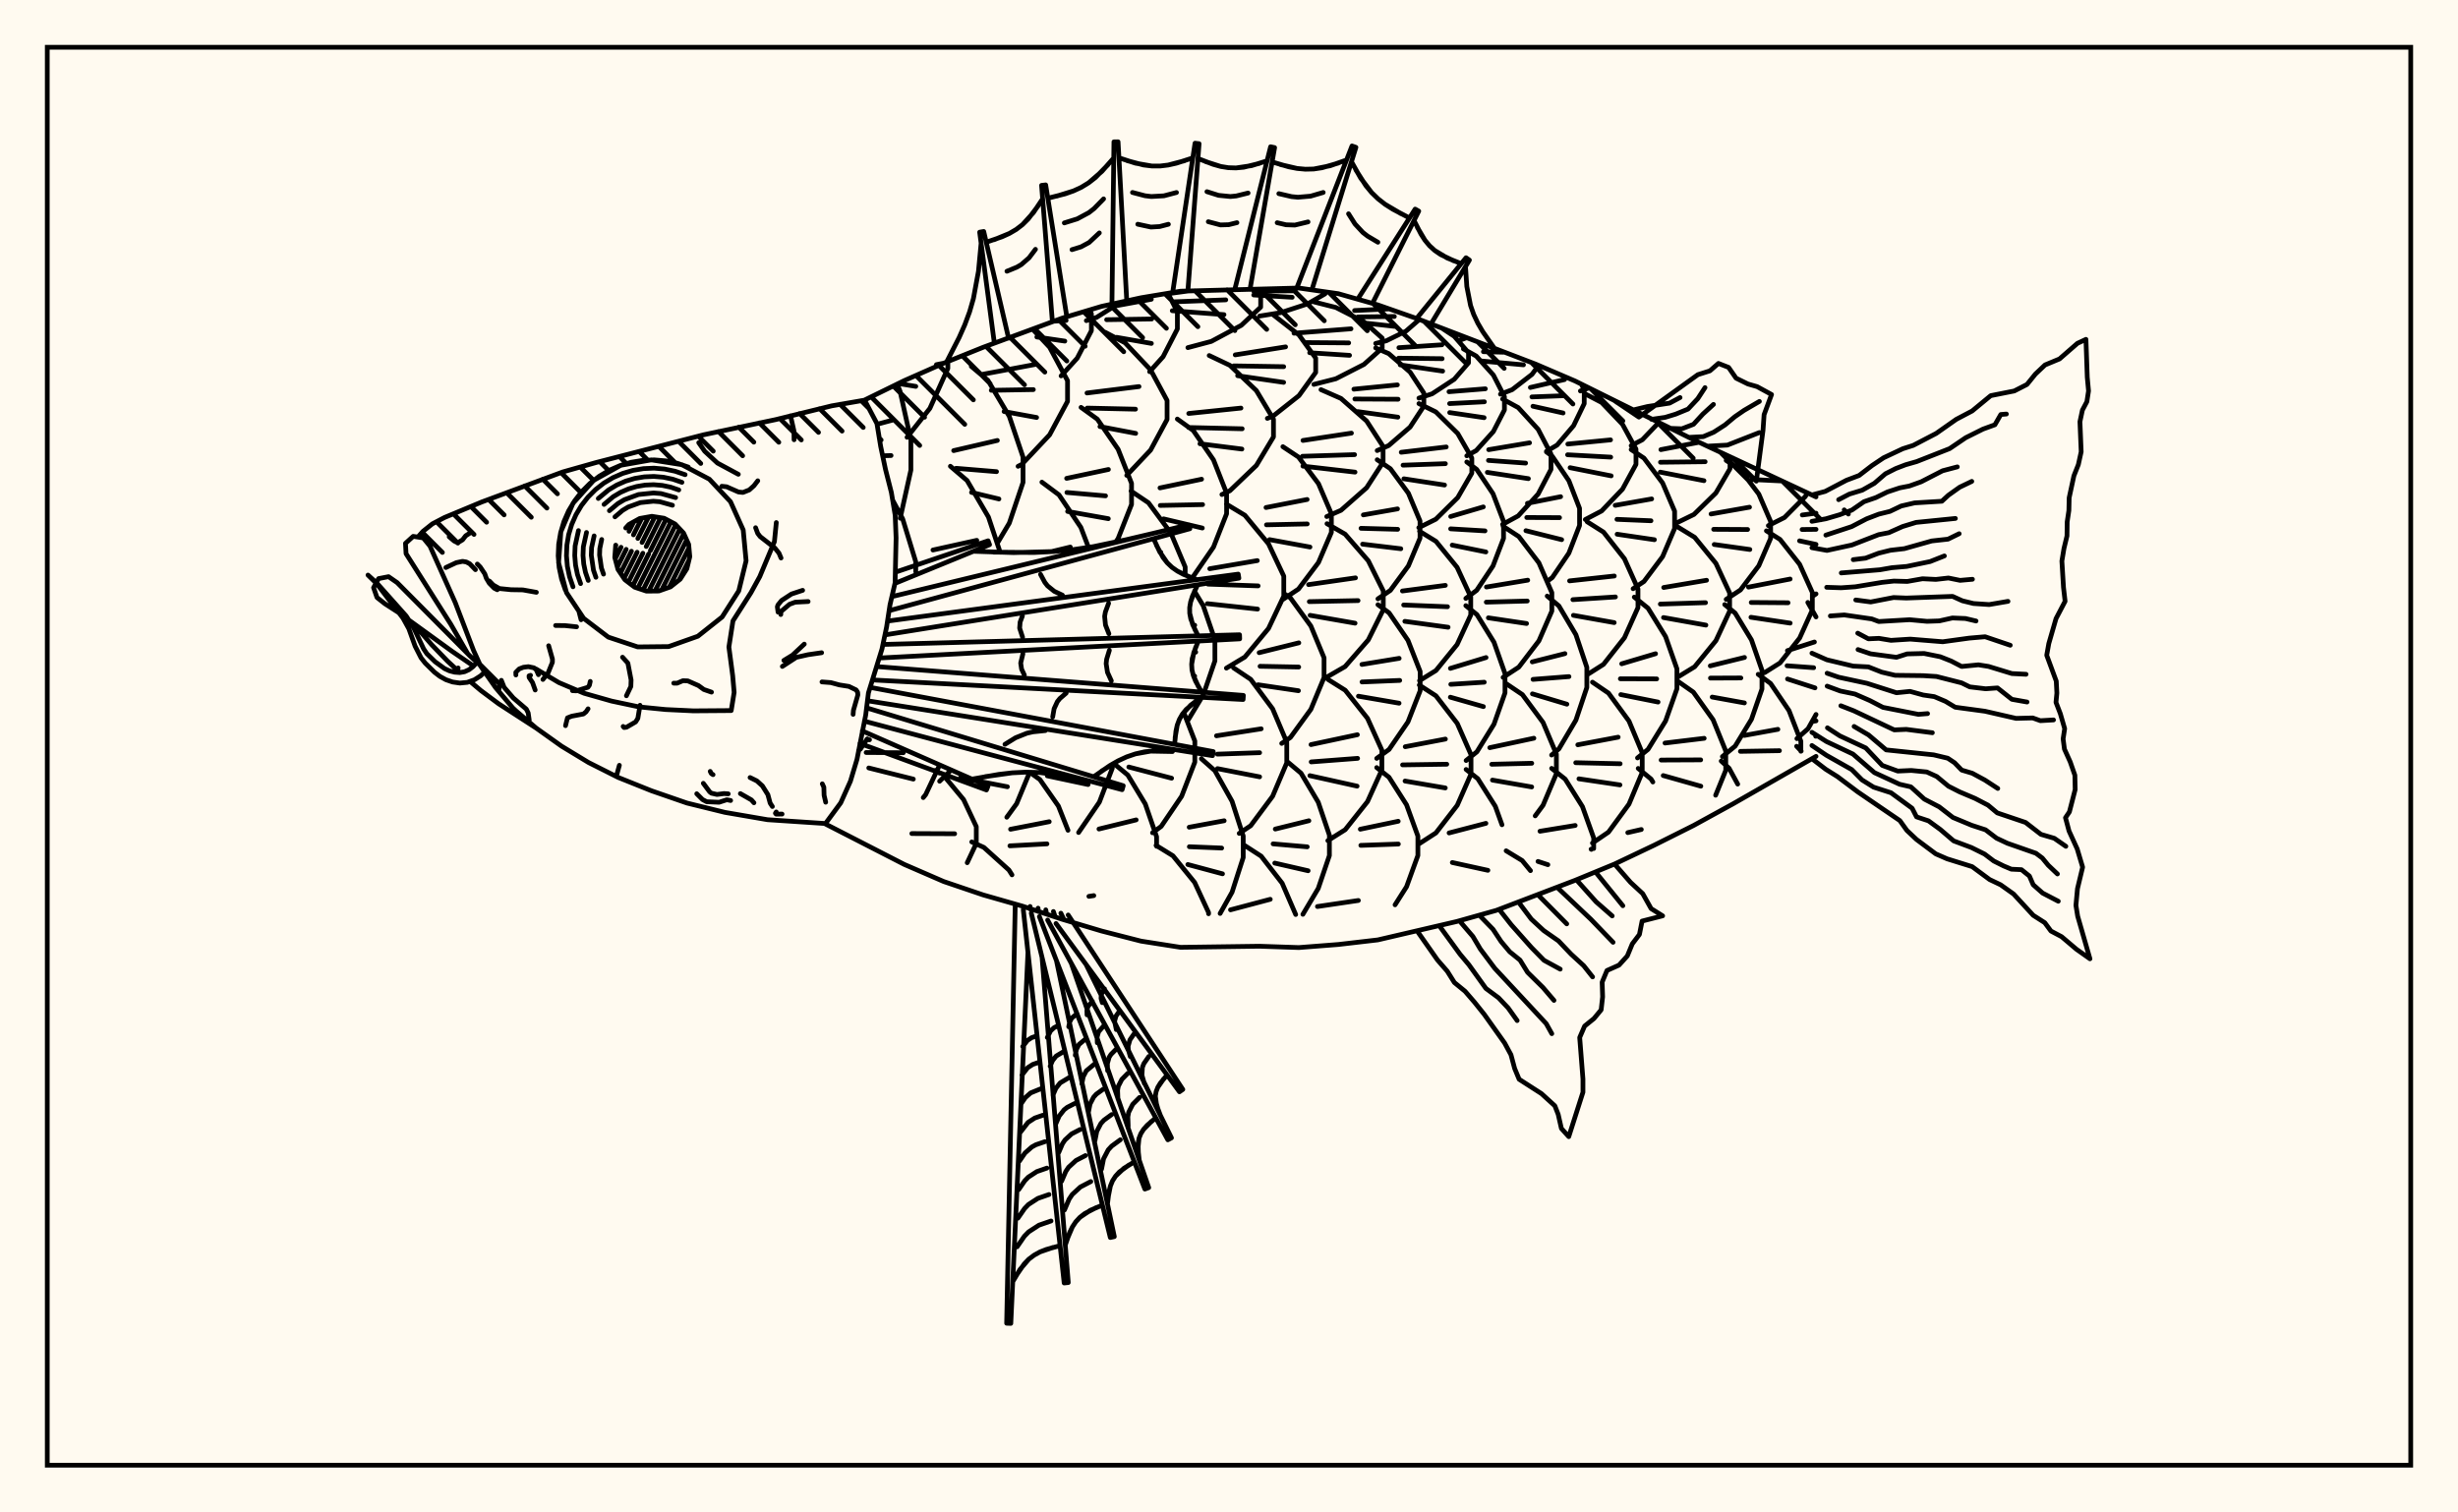 <svg xmlns="http://www.w3.org/2000/svg" width="520" height="320"><rect x="0" y="0" width="520" height="320" fill="floralwhite"/><rect x="10" y="10" width="500" height="300" stroke="black" stroke-width="1" fill="none"/><path stroke="black" stroke-width="1" fill="none" stroke-linecap="round" stroke-linejoin="round" d="
M 182.91 84.64 191.3 80.53 199.65 76.84 207.99 73.48 224.69 67.32 233.04 64.82 241.39 63 249.74 61.61 274.78 60.94 283.13 62.14 291.48 64.51 299.83 67.43 324.88 77.04 333.23 80.62 358.27 93.03 384.19 105.13 
M 384.19 160.03 366.62 170.08 358.27 174.66 349.92 178.84 341.57 182.81 333.23 186.25 316.53 192.62 308.18 194.97 291.48 198.86 283.13 199.83 274.78 200.48 266.44 200.2 249.74 200.43 241.39 199.12 233.04 196.98 224.69 194.49 216.34 191.73 207.99 189.34 199.65 186.51 191.3 182.89 174.64 174.34 
M 181.64 158.77 182.03 158.48 183.47 156.33 
M 193.73 120.97 193.73 118.85 190.96 109.77 188.84 105.8 
M 195.32 168.75 195.83 168.12 198.64 162.16 
M 183.87 156.53 183.95 156.52 
M 183.24 159.21 191.1 159.26 
M 183.79 162.48 193.22 164.84 
M 190.44 109.65 192.7 99.46 192.7 93.09 190.42 82.81 189.81 81.25 
M 185.54 89.77 188.84 88.88 
M 186.72 96.43 188.51 96.38 
M 198.78 165.29 201.05 163.08 
M 204.82 171.24 203.85 169.17 200.04 164.57 
M 198.77 163.57 197.82 163 
M 191.89 92.52 196.72 86.4 200.52 77.95 200.52 76.48 
M 190.03 81.14 193.74 81.75 
M 211.59 116.85 209.11 109.39 204.59 101.67 201.06 98.65 
M 197.37 116.37 206.64 114.32 
M 212.99 172.91 215.07 170.05 217.83 163.39 
M 203.19 164.54 213.12 166.46 
M 210.98 114.95 213.52 110.68 216.43 102.05 216.43 96.72 213.52 88.09 209 80.48 205.48 77.51 
M 201.75 95.34 211 93.19 
M 202.27 99.08 210.82 99.79 
M 205.53 104.18 211.33 105.57 
M 225.94 175.67 223.91 170.54 219.99 164.93 217.83 163.39 
M 219.7 174.3 221.97 173.85 
M 215.38 98.66 216.17 98.25 222.05 92 225.84 84.92 225.84 80.54 222.05 73.47 218.47 69.67 
M 207.69 79.23 219.25 77.06 
M 209.71 82.58 218.61 82.43 
M 212.42 87.07 219.3 88.33 
M 230.27 115.8 228.66 111.58 224.03 104.7 220.42 102.01 
M 222.43 116.71 226.43 115.74 
M 228.18 176.14 232.58 169.71 235.31 162.55 235.31 161.68 
M 221.56 164.15 230.19 165.99 
M 224.48 79.53 227.89 75.78 230.89 69.97 230.89 66.37 230.49 65.59 
M 223 67.96 225.54 67.8 
M 219.35 71.3 225.27 72.17 
M 236 114.72 236.54 113.94 239.38 106.73 239.38 102.26 236.54 95.05 232.14 88.68 228.7 86.19 
M 225.65 101.21 234.49 99.33 
M 225.71 104.2 233.88 104.91 
M 225.86 108.21 234.47 109.74 
M 244.68 179.06 244.68 177.03 242.29 170.1 238.59 163.98 235.69 161.59 
M 232.49 175.4 240.36 173.47 
M 229.82 67.84 231.97 67.16 237.1 63.94 
M 238.36 100.58 243.41 95.23 246.9 88.75 246.9 84.73 243.41 78.25 238 72.52 233.78 70.29 
M 229.96 83.15 240.96 81.79 
M 230 86.34 240.22 86.57 
M 232.7 90.25 240.26 91.69 
M 250.73 121.67 250.73 119.96 247.68 112.74 242.96 106.37 239.27 103.89 
M 245.41 116.89 245.58 116.86 
M 243.82 176.2 245.66 174.84 249.98 168.47 252.77 161.25 252.77 156.78 250.43 150.73 
M 243.21 158.92 248.04 159.01 
M 238.8 162.28 247.86 164.65 
M 244.92 179.08 244.57 178.87 
M 243.21 78.64 246.06 75.47 249.08 69.6 249.08 65.96 247.08 62.06 
M 234.87 64.92 243.57 63.32 
M 234.11 67.64 243.65 67.49 
M 234.41 71.05 234.95 71.14 
M 236.23 71.37 243.58 72.66 
M 252.07 122.22 252.43 121.97 256.72 115.75 259.49 108.7 259.49 104.34 256.72 97.3 252.43 91.08 249.07 88.66 
M 245.4 103.23 254.2 101.39 
M 245.46 106.94 254.42 106.76 
M 246.16 109.78 254.36 111.72 
M 251.39 152.28 254.55 147.04 257.02 139.83 257.02 135.37 254.55 128.16 252.7 125.1 
M 252.41 132.35 252.75 132.28 
M 252.59 137.96 252.96 137.98 
M 252.48 142.99 252.74 143.05 
M 263.01 179.37 263.01 176.88 260.65 169.54 257.01 163.06 254.16 160.53 
M 251.58 175.02 258.98 173.65 
M 251.61 179.15 257.57 179.39 
M 251.3 73.55 256.26 72.23 262.61 68.83 266.7 64.98 266.7 62.6 265.24 61.23 
M 247.41 62.1 251.47 61.55 
M 248 63.87 259.32 63.44 
M 248 65.74 258.94 66.57 
M 258.5 104.63 260.19 103.83 265.79 98.48 269.41 92.44 269.41 88.69 265.79 82.64 260.19 77.3 255.81 75.22 
M 251.48 87.48 262.53 86.34 
M 251.45 90.45 262.79 90.72 
M 253.86 93.89 262.73 95.01 
M 259.45 141.36 263.36 139.01 268.36 132.97 271.59 126.13 271.59 121.9 268.36 115.06 263.36 109.02 259.45 106.66 
M 255.93 120.33 265.99 118.61 
M 255.56 123.59 266.16 123.96 
M 255.42 127.72 266.05 128.87 
M 262.16 176.33 264.59 174.7 269.23 168.46 272.22 161.4 272.22 157.03 269.23 149.97 264.59 143.73 260.96 141.3 
M 257.35 155.68 266.81 154.2 
M 257.55 159.56 266.48 159.25 
M 257.56 162.62 266.48 164.36 
M 264.05 179.36 263.35 178.91 
M 266.48 66.87 270.93 66.15 276.64 64.29 280.31 62.18 280.31 61.73 
M 265.23 61.61 274.01 61.53 
M 265.23 62.41 273.37 62.9 
M 268.11 88.52 269.32 88.04 274.8 83.71 278.34 78.8 278.34 75.76 274.8 70.86 269.2 66.48 
M 261.32 75.08 271.97 73.39 
M 261 77.41 271.57 77.58 
M 261.83 79.49 271.56 80.9 
M 271.4 126.83 274.7 124.63 278.93 119.01 281.66 112.64 281.66 108.7 278.93 102.33 274.7 96.7 271.4 94.51 
M 267.83 107.38 276.53 105.68 
M 267.93 111.04 276.55 110.85 
M 268.58 114.17 277.13 115.74 
M 271.15 157.29 272.99 156.03 277.32 150.08 280.11 143.35 280.11 139.18 277.32 132.45 272.99 126.5 271.96 125.79 
M 266.38 138.09 274.77 136.01 
M 266.57 140.97 274.75 141.13 
M 266.15 144.88 274.69 146.14 
M 281.24 179.26 281.24 176.7 278.88 169.73 275.23 163.58 272.37 161.18 
M 269.79 175.41 276.9 173.65 
M 269.33 178.54 276.55 179.17 
M 277.95 81.33 282.61 80.14 288.56 77.1 292.41 73.66 292.41 71.53 288.56 68.09 282.61 65.05 277.95 63.87 
M 273.75 70.5 285.81 69.57 
M 276.3 72.48 285.32 72.55 
M 277.07 74.63 285.5 75.18 
M 280.68 109.29 283.69 107.97 289.11 103.2 292.6 97.8 292.6 94.46 289.11 89.07 283.69 84.3 279.46 82.44 
M 275.65 93.19 285.9 91.64 
M 275.54 96.54 286.57 96.19 
M 275.64 98.62 286.66 99.89 
M 280.73 143.24 284.56 141.03 289.47 135.39 292.64 129 292.64 125.04 289.47 118.65 284.56 113.01 280.73 110.8 
M 276.83 123.69 286.76 122.26 
M 276.99 127.29 287.3 127.07 
M 277.16 130.19 286.67 131.85 
M 280.91 177.86 284.59 175.54 289.3 169.6 292.34 162.88 292.34 158.71 289.3 151.98 284.59 146.04 280.91 143.73 
M 277.35 157.54 287.16 155.45 
M 277.39 161.2 287.21 160.45 
M 277.11 164.11 287.1 166.33 
M 291.03 72.66 293.29 72.1 297.44 70.06 300.11 67.74 300.11 67.55 
M 286.56 65.7 293.9 65.36 
M 287.26 67.06 294.98 66.96 
M 288.36 68.31 295.38 69.09 
M 291.35 95.33 293.78 94.27 298.31 90.36 301.22 85.92 301.22 83.17 298.31 78.73 293.78 74.81 291.03 73.62 
M 286.42 82.34 295.62 81.43 
M 286.63 84.42 295.77 84.47 
M 287.2 87.08 295.72 88.26 
M 291.51 126.7 294.14 124.91 297.95 119.73 300.41 113.86 300.41 110.22 297.95 104.35 294.14 99.17 291.35 97.27 
M 288.42 108.94 295.65 107.67 
M 287.93 111.78 295.69 111.99 
M 288.26 115.13 296.35 116.1 
M 291.25 160.46 293.86 158.57 297.86 152.74 300.44 146.15 300.44 142.07 297.86 135.48 293.86 129.66 291.51 127.94 
M 288.12 140.58 296 139.29 
M 288.14 144.29 296.12 143.96 
M 287.38 147.3 295.98 148.78 
M 299.96 177.56 299.96 176.9 297.56 170.28 293.84 164.44 291.25 162.4 
M 287.78 175.44 295.8 173.76 
M 287.89 178.86 289.9 178.79 
M 300.18 84.23 302.97 83.32 307.65 80.25 310.67 76.77 310.67 74.62 307.65 71.15 305.26 69.58 
M 295.94 73.56 305.05 72.95 
M 295.88 75.78 305.09 75.89 
M 296.22 77.2 305.2 78.52 
M 300.15 111.64 303.76 109.85 308.39 105.28 311.37 100.11 311.37 96.9 308.39 91.72 303.76 87.15 300.18 85.39 
M 296.44 95.69 305.96 94.57 
M 296.82 98.42 305.78 98.1 
M 297 101.3 305.6 102.62 
M 300.31 144.01 303.79 141.86 308.26 136.36 311.14 130.13 311.14 126.27 308.26 120.04 303.79 114.54 300.31 112.4 
M 296.69 125.04 305.77 123.85 
M 296.95 128 306.23 128.37 
M 297.2 131.46 306.35 132.71 
M 302.24 177.22 303.78 176.22 308.29 170.38 311.2 163.77 311.2 159.67 308.29 153.06 303.78 147.22 300.26 144.94 
M 297.28 157.99 305.78 156.37 
M 296.72 161.83 306.07 161.69 
M 297.24 165.25 305.76 166.71 
M 308.58 72.07 310.16 71.5 
M 310.3 96.44 312.3 95.33 315.93 91.3 318.27 86.74 318.27 83.92 315.93 79.35 312.3 75.33 309.59 73.82 
M 306.54 82.88 314.23 82.26 
M 306.67 85.39 314.03 85.01 
M 306.69 87.29 313.97 88.37 
M 310.1 126.61 312.4 124.9 315.85 119.74 318.08 113.91 318.08 110.3 315.85 104.46 312.4 99.31 310.3 97.74 
M 306.9 109.28 313.8 107.25 
M 306.89 111.89 314.16 112.32 
M 307.22 115.33 314.34 116.78 
M 310.16 160.91 312.45 159.06 316.06 153.22 318.39 146.6 318.39 142.5 316.06 135.88 312.45 130.04 310.1 128.14 
M 306.84 141.41 314.38 139.12 
M 306.92 144.79 314 144.34 
M 306.83 147.51 313.82 149.5 
M 317.75 174.5 316.34 170.6 312.63 164.75 310.16 162.8 
M 306.56 176.23 314.35 174.2 
M 317.43 83.4 319.9 82.45 324.1 79.21 325.51 77.31 
M 313.82 74.41 318.07 74.52 
M 313.22 76.36 322.3 77.19 
M 317.88 110.95 321.18 109.15 325.4 104.53 328.12 99.31 328.12 96.07 325.4 90.84 321.18 86.23 317.88 84.43 
M 314.94 95.14 323.58 93.69 
M 314.89 97.41 322.75 97.98 
M 314.65 99.94 323.34 101.27 
M 317.99 143.32 321.31 141.15 325.56 135.59 328.3 129.29 328.3 125.39 325.56 119.08 321.31 113.52 317.99 111.35 
M 314.46 124.2 323.2 122.75 
M 314.43 127.4 323.1 127.16 
M 314.87 130.72 322.95 131.92 
M 324.78 172.62 326.44 170.37 329.26 163.69 329.26 159.55 326.44 152.86 322.07 146.96 318.65 144.65 
M 315.17 158.19 324.5 156.19 
M 315.59 161.7 324.05 161.49 
M 315.73 165.05 324.04 166.5 
M 327.15 95.5 329.41 94.17 332.9 90.06 335.15 85.4 335.15 82.52 334.56 81.29 
M 323.75 81.98 330.99 80.31 
M 324.08 83.98 330.99 83.72 
M 324.3 85.95 330.68 87.38 
M 327.32 122.99 328.39 122.2 331.9 117.03 334.16 111.18 334.16 107.55 331.9 101.7 328.39 96.53 327.15 95.61 
M 323.13 106.49 330.16 105.09 
M 322.99 109.49 329.93 109.52 
M 322.81 112.28 330.38 114.18 
M 328.25 159.75 329.79 158.45 333.39 152.36 335.7 145.46 335.7 141.19 333.39 134.29 329.79 128.2 327.32 126.11 
M 324.16 140.04 331.07 138.29 
M 324.32 143.74 331.92 143.15 
M 324.19 146.8 331.48 148.99 
M 334.41 170.08 331.12 164.84 328.26 162.57 
M 334.34 82.72 336.15 82.08 
M 335.38 109.92 338.83 108.11 343.25 103.49 346.1 98.25 346.1 95.01 343.25 89.78 338.83 85.15 335.38 83.35 
M 331.68 93.95 340.72 93.07 
M 331.63 96.22 340.75 96.72 
M 332.16 98.95 340.85 100.68 
M 335.77 142.76 339.23 140.56 343.66 134.93 346.52 128.55 346.52 124.6 343.66 118.22 339.23 112.58 335.77 110.39 
M 332.05 122.9 341.51 121.87 
M 332.75 126.87 341.75 126.3 
M 332.86 130.19 341.49 131.73 
M 346.08 166.63 347.42 163.42 347.42 159.27 344.62 152.56 340.28 146.64 336.89 144.33 
M 333.79 157.58 342.33 155.97 
M 333.35 161.37 342.75 161.59 
M 334.03 164.78 342.71 166.07 
M 345.08 94.29 347.44 93.05 350.88 89.45 
M 342.02 85.11 342.43 85.21 
M 345.49 124.56 347.79 123.03 351.73 117.77 354.27 111.82 354.27 108.14 351.73 102.19 347.79 96.93 345.08 95.12 
M 341.7 106.92 349.42 105.56 
M 342.07 109.88 349.27 110.18 
M 342.11 113.03 350 114.19 
M 346.42 160.36 348.64 158.56 352.36 152.54 354.76 145.73 354.76 141.51 352.36 134.69 348.64 128.67 345.74 126.33 
M 343.08 140.44 350.24 138.31 
M 342.79 143.61 350.48 143.64 
M 342.89 146.96 350.77 148.54 
M 349.67 165.45 349.29 164.83 346.57 162.58 
M 354.75 110.61 358.37 108.84 363 104.31 365.99 99.17 365.99 96.62 
M 351.37 95.13 359.44 93.58 
M 351.28 97.8 360.73 97.69 
M 351.23 99.89 360.48 101.7 
M 355 143.22 358.51 141.07 363.01 135.55 365.91 129.31 365.91 125.44 363.01 119.2 358.51 113.68 355 111.53 
M 351.96 124.3 361.03 122.77 
M 351.25 127.81 360.81 127.51 
M 351.92 130.66 360.89 132.26 
M 365.09 159.71 365.09 158.89 362.41 152.28 358.24 146.44 354.99 144.16 
M 352.24 157.21 360.53 156.21 
M 351.42 160.81 359.79 160.77 
M 351.86 164.09 352.79 164.35 
M 365.18 126.81 368.2 124.82 372.08 119.7 374.58 113.91 374.58 110.32 372.08 104.53 368.2 99.41 365.18 97.42 
M 361.98 108.75 370.12 107.31 
M 362.53 111.99 369.72 112.03 
M 362.65 115.2 370.19 116.26 
M 364.57 159.92 367.08 157.86 370.53 152.19 372.75 145.78 372.75 141.8 370.53 135.39 367.08 129.72 364.87 127.91 
M 361.82 140.88 369.06 139.1 
M 361.85 143.47 368.29 143.44 
M 362.22 147.48 369.04 148.72 
M 374.1 111.21 377.52 109.49 381.91 105.07 382.36 104.28 
M 370.63 101.45 376.91 101.76 
M 373.32 142.31 376.57 140.26 380.72 135 383.41 129.04 383.41 125.35 380.72 119.39 376.57 114.13 373.69 112.31 
M 369.9 124.22 378.71 122.51 
M 370.48 127.47 378.27 127.53 
M 370.42 130.6 378.72 131.84 
M 379.75 153.64 378.47 150.34 374.57 144.6 371.95 142.67 
M 369.03 155.6 376.12 154.31 
M 383.58 126.07 384.19 125.65 
M 381.28 108.96 384.19 108.58 
M 381.24 112.03 384.19 112 
M 380.7 114.43 384.19 115.18 
M 383.73 151.99 384.19 151.16 
M 384.19 130.53 382.45 127.46 
M 378.14 137.66 383.85 135.83 
M 378.06 140.86 383.69 141.27 
M 378.16 143.66 383.97 145.54 
M 189.81 81.25 189.81 81.25 
M 204.62 182.53 206.54 178.45 206.54 174.9 204.82 171.24 
M 192.9 176.36 201.96 176.4 
M 190.03 81.14 190.03 81.14 
M 214.09 185.1 213.44 184.07 208.14 179.29 205.58 178.13 
M 213.79 175.45 219.7 174.3 
M 213.65 178.96 221.49 178.54 
M 230.36 189.65 231.4 189.49 
M 255.68 193.33 255.68 193.07 252.73 186.7 248.15 181.07 244.92 179.08 
M 258.12 193.27 260.65 188.76 263.01 181.42 263.01 179.37 
M 257.57 179.39 258.45 179.43 
M 251.29 182.91 258.63 184.88 
M 251.47 61.55 251.47 61.55 
M 274.11 193.49 271.25 186.87 266.81 181.15 264.05 179.36 
M 260.32 192.5 268.73 190.27 
M 280.31 61.73 280.31 61.73 
M 275.63 193.45 278.88 187.97 281.24 181.01 281.24 179.26 
M 269.68 182.61 276.74 184.23 
M 278.71 191.8 287.37 190.52 
M 300.11 67.55 300.11 67.55 
M 293.9 65.36 293.9 65.36 
M 295.13 191.44 297.56 187.61 299.96 181 299.96 177.56 
M 289.9 178.79 295.83 178.58 
M 305.26 69.58 305.26 69.58 
M 300.26 178.5 302.24 177.22 
M 307.24 182.49 314.77 184.14 
M 323.78 184.21 322.02 182.07 318.63 180.01 
M 337.15 179.53 337.15 177.28 334.78 170.67 334.41 170.08 
M 325.79 175.87 333.24 174.65 
M 325.37 182.26 327.46 182.95 
M 336.15 82.08 336.15 82.08 
M 336.89 178.37 340.28 176.06 344.62 170.13 346.08 166.63 
M 336.66 179.71 336.6 179.67 
M 342.43 85.21 342.43 85.21 
M 344.36 176.16 347.23 175.5 
M 365.99 96.62 365.99 96.62 
M 359.44 93.58 359.44 93.58 
M 362.95 168.25 365.09 162.98 365.09 159.71 
M 352.79 164.35 359.82 166.34 
M 364.38 160.07 364.57 159.92 
M 367.62 165.9 365.79 162.54 364.13 161.02 
M 380.98 158.95 380.98 156.83 379.75 153.64 
M 368.19 158.97 376.45 158.83 
M 380.14 156.28 382.5 154.18 383.73 151.99 
M 381.05 158.91 380.08 157.89 
M 383.74 152.59 384.19 152.52 
M 384.11 155.77 384.19 155.77 
M 198.1 77.15 199.65 76.84 
M 210.33 72.37 207.25 49.12 208.11 48.97 213.37 71.55 
M 222.61 67.7 220.35 39.22 221.22 39.12 225.69 67.02 
M 235.24 64.03 235.66 30.01 236.53 30 238.37 63.66 
M 248.15 61.44 252.81 30.3 253.67 30.4 251.3 61.56 
M 261.3 60.93 268.8 31.05 269.65 31.23 264.44 61.24 
M 274.47 60.59 286.02 30.88 286.85 31.17 277.53 61.34 
M 287.44 62.97 299.38 44.24 300.14 44.67 290.35 64.19 
M 299.94 67.08 310.14 54.53 310.86 55.03 302.71 68.57 
M 315.27 73 316.53 73.95 
M 200.26 76.59 202.9 71.43 204.1 68.73 205.12 65.98 205.93 63.17 207 57.38 207.56 51.45 
M 208.64 51.25 211.98 50.1 213.54 49.39 214.99 48.54 216.32 47.52 218.61 45 220.57 42.07 
M 221.67 41.94 225.35 41.01 227.11 40.39 228.77 39.62 230.32 38.67 233.1 36.27 235.62 33.42 
M 236.72 33.39 240.19 34.52 243.66 35.12 245.4 35.13 247.13 34.92 248.87 34.53 252.34 33.41 
M 253.44 33.54 256.64 34.77 258.25 35.22 259.87 35.48 261.49 35.53 264.76 35.05 268.05 34.03 
M 269.12 34.26 272.65 35.3 274.41 35.64 276.16 35.8 277.91 35.76 281.4 35.07 284.86 33.85 
M 285.91 34.21 287.85 37.67 290.17 40.74 291.53 42.06 293.04 43.24 294.68 44.28 298.19 46.12 
M 299.15 46.66 300.61 49.52 301.45 50.82 302.42 51.99 303.53 53 306.15 54.58 309.12 55.78 
M 310.03 56.41 310.31 60.61 311.1 64.63 311.77 66.54 312.64 68.38 313.68 70.16 316.09 73.61 
M 210.33 50.71 213.54 49.39 214.99 48.54 216.32 47.52 217.52 46.33 219.61 43.57 
M 213.02 57.39 215.11 56.53 216.06 55.98 217.7 54.55 219.06 52.75 
M 223.53 41.5 227.11 40.39 228.77 39.62 230.32 38.67 231.76 37.55 234.38 34.87 
M 225.16 47.16 227.9 46.31 230.36 44.99 231.46 44.13 233.47 42.08 
M 226.78 52.82 228.69 52.23 230.4 51.31 232.57 49.28 
M 238.45 33.99 241.92 34.91 243.66 35.12 245.4 35.13 247.13 34.92 250.6 34.01 
M 239.58 40.72 242.24 41.42 243.57 41.58 246.23 41.43 248.89 40.73 
M 240.7 47.44 243.48 48.04 245.33 47.93 247.18 47.45 
M 255.04 34.19 258.25 35.22 259.87 35.48 261.49 35.53 263.12 35.38 266.4 34.58 
M 255.33 40.55 257.79 41.33 260.28 41.58 261.53 41.46 264.04 40.84 
M 255.62 46.91 258.19 47.59 259.93 47.54 261.68 47.11 
M 270.89 34.82 274.41 35.64 276.16 35.8 277.91 35.76 279.66 35.5 283.13 34.5 
M 270.54 40.97 273.24 41.6 274.59 41.73 277.26 41.5 279.93 40.72 
M 270.19 47.12 272.07 47.56 273.94 47.62 276.72 46.95 
M 286.85 35.97 288.95 39.27 290.17 40.74 291.53 42.06 293.04 43.24 296.41 45.22 
M 285.29 45.23 286.65 47.38 288.33 49.19 289.31 49.95 291.5 51.25 
M 299.85 48.11 301.45 50.82 302.42 51.99 303.53 53 304.78 53.86 307.61 55.21 
M 189.44 121.06 209.04 114.42 209.35 115.24 189.33 123.43 
M 188.69 126.23 251.5 111.02 251.72 111.87 188.09 129.21 
M 187.75 131.41 261.96 121.47 262.09 122.33 187.21 134.33 
M 186.79 136.35 262.23 134.3 262.26 135.17 186 139.22 
M 185.45 141.03 263.04 147.13 262.98 148 184.57 143.86 
M 184.08 145.43 256.67 159.02 256.52 159.88 183.51 148.26 
M 183.33 149.76 237.63 166.24 237.39 167.08 182.87 152.58 
M 182.43 154.65 209.02 166.33 208.69 167.14 181.91 157.29 
M 205.93 116.64 214.45 116.92 222.92 116.69 227.12 116.27 231.31 115.65 235.47 114.84 243.77 112.89 
M 244.04 113.96 245.31 116.7 246.93 119.07 247.94 120.03 249.11 120.85 250.39 121.53 253.2 122.64 
M 253.36 123.73 252.26 126.14 251.88 127.35 251.68 128.55 251.69 129.75 252.31 132.14 253.46 134.53 
M 253.5 135.63 252.54 138.11 252.1 140.55 252.17 141.75 252.46 142.93 252.93 144.11 254.21 146.44 
M 254.13 147.53 251.9 149.19 250.13 151.11 249.5 152.22 249.05 153.42 248.77 154.72 248.49 157.49 
M 248.3 158.58 244.18 158.79 240.22 159.5 238.34 160.14 236.53 160.98 234.77 161.99 231.37 164.34 
M 231.07 165.4 225.44 164.15 219.8 163.43 216.98 163.37 214.14 163.51 211.31 163.84 205.63 164.84 
M 210.19 116.82 218.69 116.9 222.92 116.69 227.12 116.27 231.31 115.65 239.62 113.9 
M 244.65 115.36 246.05 117.95 246.93 119.07 247.94 120.03 249.11 120.85 251.77 122.11 
M 220.13 121.53 221.04 123.22 221.61 123.95 223.03 125.1 224.76 125.92 
M 252.77 124.94 251.88 127.35 251.68 128.55 251.69 129.75 251.91 130.95 252.85 133.34 
M 234.53 127.64 233.85 129.48 233.69 130.4 233.87 132.24 234.59 134.08 
M 216.29 130.34 215.81 131.62 215.71 132.9 216.33 134.82 
M 252.98 136.87 252.22 139.33 252.1 140.55 252.17 141.75 252.46 142.93 253.53 145.27 
M 234.69 137.6 234.11 139.49 234.01 140.42 234.29 142.25 235.11 144.04 
M 216.4 138.33 215.93 140.29 216.12 141.57 216.7 142.81 
M 252.99 148.35 250.94 150.11 250.13 151.11 249.5 152.22 249.05 153.42 248.6 156.09 
M 225.55 146.65 224.22 147.79 223.69 148.45 223 149.95 222.7 151.68 
M 246.23 158.65 242.17 159.06 240.22 159.5 238.34 160.14 236.53 160.98 233.06 163.13 
M 221.16 154.57 218.52 154.84 217.25 155.13 214.85 156.09 212.6 157.48 
M 228.25 164.74 222.62 163.7 219.8 163.43 216.98 163.37 214.14 163.51 208.47 164.31 
M 225.98 193.59 250.23 230.5 249.52 231 223.4 195.39 
M 224.43 193.21 224.96 194.3 
M 229.78 204.09 247.83 240.75 247.06 241.16 221.63 194.66 
M 222.85 192.85 223.19 193.85 
M 226.63 203.8 243.02 251.28 242.2 251.58 219.89 193.93 
M 221.24 192.5 221.43 193.37 
M 223.5 203.26 235.74 261.64 234.89 261.83 218.17 193.19 
M 219.61 192.15 219.67 192.85 
M 220.45 202.55 226 271.36 225.13 271.45 216.48 192.45 
M 217.92 191.79 217.89 192.31 
M 217.47 201.49 213.84 280 212.96 279.97 214.77 191.68 
M 246.9 227.44 245.48 229.16 244.94 230.04 244.58 230.96 244.42 231.91 244.7 233.91 245.49 236 
M 244.51 236.51 242.69 238.08 241.94 238.93 241.35 239.85 240.96 240.84 240.74 243.04 241.01 245.44 
M 239.97 245.82 237.76 247.19 236 248.85 235.36 249.84 234.91 250.94 234.61 252.14 234.29 254.72 
M 233.22 254.97 230.65 256.08 228.46 257.56 227.59 258.5 226.87 259.59 226.28 260.79 225.36 263.44 
M 224.26 263.55 221.36 264.35 220.01 264.88 218.77 265.57 217.65 266.41 215.79 268.58 214.25 271.17 
M 246.16 228.29 244.94 230.04 244.58 230.96 244.42 231.91 244.47 232.9 245.06 234.95 
M 243.04 223.52 241.99 225.03 241.68 225.82 241.58 227.48 242.09 229.25 
M 239.91 218.75 239.04 220.01 238.66 221.36 238.7 222.07 239.12 223.54 
M 236.79 213.98 236.09 214.99 235.79 216.08 236.16 217.84 
M 233.67 209.21 232.98 210.38 232.93 211.23 233.19 212.14 
M 243.57 237.28 241.94 238.93 241.35 239.85 240.96 240.84 240.77 241.91 240.84 244.23 
M 241.08 232.19 239.63 233.65 238.77 235.34 238.6 236.28 238.67 238.33 
M 238.58 227.1 237.33 228.37 236.58 229.83 236.43 230.65 236.49 232.43 
M 236.09 222.02 235.03 223.09 234.65 223.68 234.27 225.02 234.32 226.53 
M 233.6 216.93 232.41 218.3 232.1 219.39 232.14 220.63 
M 231.1 211.84 230.18 212.91 229.94 213.77 229.97 214.73 
M 238.84 246.48 236.8 247.97 236 248.85 235.36 249.84 234.91 250.94 234.42 253.41 
M 237.01 241.15 235.18 242.49 234.45 243.28 233.47 245.16 233.03 247.38 
M 235.18 235.81 233.55 237 232.9 237.7 232.03 239.37 231.64 241.35 
M 233.35 230.47 231.92 231.51 231.36 232.13 230.6 233.59 230.26 235.32 
M 231.52 225.14 229.81 226.56 229.16 227.81 228.87 229.29 
M 229.69 219.8 228.27 220.98 227.72 222.03 227.48 223.26 
M 227.86 214.46 226.72 215.41 226.29 216.25 226.09 217.24 
M 231.91 255.5 229.49 256.76 228.46 257.56 227.59 258.5 226.87 259.59 225.8 262.09 
M 230.77 249.99 228.56 251.14 226.83 252.73 226.17 253.72 225.19 256.01 
M 229.63 244.49 227.63 245.53 226.06 246.97 225.47 247.86 224.58 249.93 
M 228.49 238.98 226.7 239.91 225.3 241.2 224.77 241.99 223.98 243.84 
M 227.35 233.48 225.77 234.29 225.11 234.81 224.07 236.13 223.37 237.76 
M 226.21 227.97 224.27 229.13 223.37 230.27 222.77 231.68 
M 225.07 222.46 223.43 223.44 222.67 224.4 222.16 225.59 
M 223.93 216.96 222.99 217.44 222.25 218.12 221.56 219.51 
M 222.79 263.92 220.01 264.88 218.77 265.57 217.65 266.41 216.67 267.43 215 269.85 
M 222.35 258.33 219.79 259.22 217.62 260.63 216.71 261.56 215.17 263.8 
M 221.92 252.73 219.57 253.55 217.58 254.84 216.75 255.7 215.34 257.74 
M 221.48 247.14 219.35 247.88 217.55 249.05 216.79 249.83 215.51 251.69 
M 221.05 241.55 219.13 242.21 218.28 242.68 216.83 243.96 215.68 245.64 
M 220.61 235.96 218.91 236.55 217.48 237.48 215.85 239.58 
M 220.18 230.36 218.03 231.24 216.91 232.23 216.02 233.53 
M 219.74 224.77 218.48 225.21 217.4 225.91 216.19 227.47 
M 219.31 219.18 218.26 219.54 217.37 220.12 216.36 221.42 
M 341.57 182.81 344.95 186.69 347.53 189.08 349.3 192.24 351.74 193.77 347.39 194.88 346.83 197.71 345.32 199.7 344.27 202.25 342.51 204.2 339.96 205.34 338.94 207.8 339.04 210.91 338.73 213.66 337.21 215.5 335.23 217.1 334.19 219.51 334.88 228.31 334.88 231.09 331.88 240.49 330.32 238.76 329.64 235.77 328.93 233.96 326.11 231.39 321.38 228.35 320.43 226.07 319.65 223.16 318.31 220.68 314 214.62 311.91 212.01 309.94 209.73 307.68 207.88 306.18 205.49 304.1 203.1 299.83 197.01 
M 337.53 184.48 343.32 191.63 
M 333.49 186.14 337.66 190.8 341.07 193.79 
M 329.4 187.72 336.57 194.51 341.25 199.37 
M 325.32 189.28 331.45 195.47 
M 321.23 190.84 323.95 194.46 326.57 196.88 329.7 199.07 332.38 201.88 335.04 204.32 336.92 206.69 
M 317.14 192.39 319.71 195.66 324.01 200.5 326.64 203.18 330.07 205.05 
M 312.95 193.63 315.85 196.61 317.56 199.2 319.39 201.38 321.57 203.14 323.17 205.73 326.43 208.94 328.75 211.66 
M 308.74 194.81 311.59 198.13 313.18 200.81 316.22 204.87 327.11 216.58 328.29 218.7 
M 304.49 195.87 308.87 201.88 310.75 204.12 314.35 209.13 317.02 211.11 319.05 213.25 320.96 215.93 
M 383.32 104.72 386.13 103.97 390.63 101.61 393.3 100.6 396.03 98.5 398.48 96.86 402.55 94.94 404.74 94.24 409.6 91.71 413.86 88.72 417.22 86.95 421.15 83.71 426.13 82.72 428.82 81.34 430.6 79.14 432.64 77.21 435.7 75.94 439.49 72.64 441.29 71.8 441.57 79.81 441.84 82.71 441.49 84.98 440.54 86.78 440.02 89.22 440.28 95.59 439.68 98.31 438.74 100.68 437.74 105.32 437.68 108.01 437.32 110.42 437.28 113.39 436.64 116.05 436.2 118.7 436.54 124.27 436.88 127.22 434.96 130.88 433.43 136.17 432.99 138.64 435.01 144.11 435.14 146.64 434.95 148.6 435.87 150.99 436.79 154.16 436.46 156.33 436.74 158.49 437.96 161.19 438.95 164.02 439.01 167.05 437.79 171.78 436.96 173.01 437.71 175.82 439.44 179.61 440.59 183.47 439.5 188.02 439.17 191.55 439.54 193.84 442.14 202.86 439.28 200.84 436.14 198.18 433.89 196.99 432.58 195.22 430.14 193.66 425.98 189.15 423.24 187.2 420.91 186.09 417.22 183.36 411.92 181.71 409.52 180.66 405.44 177.61 403.4 175.69 401.92 173.62 393.01 167.54 388.73 164.32 386.24 162.76 383.32 160.52 
M 388.97 105.72 391.24 104.54 393.98 103.7 396.54 102.25 398.87 100.24 401.06 99.13 403.14 98.33 405.48 97.66 412.45 94.92 415.87 92.6 419.5 90.79 422.03 89.87 423.28 87.7 424.46 87.6 
M 383.32 110.3 386.29 109.76 389.17 108.91 391.77 107.92 394.33 106.15 396.85 105.28 399.28 104.09 401.91 103.22 403.92 102.83 406.44 101.93 410.97 99.6 414.08 98.78 
M 386.26 113.22 391.72 111.42 394.89 109.77 397.47 108.78 399.82 108.2 402.21 107.06 405.04 106.4 410.81 106.05 412.19 104.78 414.58 103.08 417.14 101.85 
M 383.32 115.88 386.51 116.46 391.78 115.31 397.43 113.12 399.59 112.7 402.5 111.4 405.35 110.53 413.67 109.69 
M 392.06 118.41 394.68 118.09 397.44 117.04 399.94 116.42 402.88 116.08 408.67 114.45 412.12 114.07 414.47 112.92 
M 389.53 121.22 397.71 120.55 400.23 120.11 403.39 119.84 408.33 118.81 411.34 117.62 
M 386.44 124.26 389.5 124.36 392.5 124.15 398.12 123.22 400.65 122.94 403.5 123.02 406.71 122.45 409.55 122.59 412.2 122.29 414.66 122.79 417.28 122.56 
M 392.59 126.94 395.76 127.36 400.6 126.42 403.29 126.53 413.08 126.18 415.16 127.12 417.51 127.69 420.82 127.91 424.8 127.23 
M 387.22 130.32 390.17 130.11 395.99 130.95 397.46 131.5 403.99 131.12 407.66 131.46 410.27 131.37 413.04 130.75 415.79 130.86 418.04 131.39 
M 393.01 133.96 395.26 135.16 397.5 135.06 400.05 135.48 404.12 135.22 411 135.78 416.6 135.01 419.96 134.72 425.28 136.52 
M 393.07 137.43 395.72 138.33 401.21 139.07 403.46 138.35 407.06 138.26 410.47 138.95 412.79 139.87 414.99 141.01 418.54 140.66 420.68 141 425.63 142.51 428.62 142.66 
M 383.32 138.2 386.49 139.6 392.04 140.93 395.27 141.1 398.09 142.21 400.92 142.88 406.82 142.95 409.67 143.13 414.98 144.48 416.71 145.33 420.07 145.73 422.58 145.55 425.62 147.96 428.83 148.53 
M 386.53 142.44 388.97 143.28 394.96 144.57 401.21 146.57 404.07 146.28 406.87 147.05 409.21 147.39 411.59 148.4 413.63 149.63 419.92 150.48 426.51 151.99 430.03 151.9 431.65 152.48 434.43 152.32 
M 386.54 145.17 389.32 146.2 392.42 146.84 395.59 148.23 398.35 149.66 405.84 151.14 407.79 150.98 
M 389.44 149.32 392.18 150.39 400.74 154.43 403.29 154.32 408.8 155.03 
M 392.24 153.7 395.31 155.5 399.02 158.66 409.08 159.71 412.06 160.42 413.5 161.38 415 162.93 417.24 163.6 419.92 165.05 422.64 166.82 
M 386.6 153.99 389.24 155.7 394.71 158.25 398.2 161.94 401.48 163.14 404.34 163.01 407.62 163.33 409.74 164.3 412.2 166.34 414.56 167.54 417.84 168.93 420.57 170.35 422.53 171.99 428.51 174.01 431.77 176.53 434.59 177.36 437.04 179.06 
M 383.32 154.94 386.39 156.89 392 159.54 396.54 163.47 401.87 165.93 404.25 166.48 407.1 169.07 410.25 170.71 413.15 172.96 417.14 174.62 420.05 175.57 422.38 177.34 424.68 178.42 430.71 180.53 432.06 181.54 433.31 183.06 435.26 184.91 
M 383.32 157.73 386.39 159.8 391.75 162.83 393.91 165.01 396.36 166.54 400.05 167.73 404.52 171.01 405.45 172.83 407.98 173.67 410.47 175.49 413.3 177.91 417.06 179.32 419.85 180.7 421.79 182.17 423.87 183.21 425.51 183.9 427.65 184 429.33 185.35 430.13 187.19 432.12 188.95 435.44 190.68 
M 341.57 84.78 346.72 88.25 359.19 79.27 361.74 78.46 363.54 76.89 365.69 77.73 367.27 80.01 369.77 81.24 371.72 81.8 374.78 83.47 373.2 87.73 372.97 91.07 371.56 101.8 366.62 96.91 
M 345.48 86.75 348.53 86.01 353.21 85.29 355.42 84.11 
M 349.39 88.72 352.28 88.3 354.5 87.62 357.11 86.55 359.17 84.35 360.7 82.01 
M 353.32 90.63 355.8 90.72 358.27 89.77 360.24 87.62 362.49 85.56 
M 357.26 92.54 360.34 92.38 362.55 91.44 364.94 89.9 367.01 88.17 368.97 86.82 372.21 84.93 
M 361.21 94.4 365.44 94.17 372.2 91.52 
M 88.4 113.63 89.47 112.43 91.46 110.84 94.04 109.49 101.94 106.2 119.07 99.85 126.14 97.85 148.86 91.99 164.09 88.78 175.94 85.87 182.91 84.66 185.52 89.62 186.31 94.45 187.33 99.31 188.57 104.19 189.38 109.03 189.57 113.81 189.36 123.31 188.28 127.97 187.56 132.67 186.58 137.34 183.72 146.6 183.14 151.3 181.3 160.66 179.91 165.29 177.86 169.86 174.64 174.24 162.37 173.43 153.36 171.88 145.34 169.91 137.82 167.31 130.79 164.49 124.51 161.33 118.8 157.87 113.41 154.03 108.65 149.97 104.83 145.46 101.61 140.84 
M 164.23 110.56 163.83 114.6 160.73 122 158.87 125.39 155.06 131.37 154.2 136.89 155 142.95 155.31 146.49 154.69 150.34 146.69 150.4 140.82 150.12 135.18 149.56 129.37 148.33 123.57 146.68 118.24 144.42 113.38 141.53 
M 98.91 138.23 95.36 132.07 85.9 117.14 85.78 114.96 87.41 113.48 89.54 113.81 90.96 115.54 96.3 127.47 100.19 137.64 101.64 140.82 
M 100.19 140.92 95.64 137.81 86.59 131.26 
M 84.47 129.7 81.42 127.73 79.75 126.41 79.03 124.33 79.57 123.36 
M 79.61 123.28 80.09 122.42 82.2 122.01 84.02 123.27 99.38 138.74 101.53 140.7 
M 119.84 125.38 118.17 119.04 118.65 112.51 121.22 106.48 125.61 101.62 131.34 98.44 137.79 97.3 144.26 98.32 150.06 101.38 154.54 106.15 157.23 112.13 157.84 118.65 156.29 125.02 152.77 130.54 147.64 134.61 141.46 136.8 134.91 136.87 128.69 134.8 123.48 130.83 119.84 125.38 
M 119.6 124.82 118.8 122.49 118.29 120.07 118.09 117.61 118.19 115.15 118.6 112.72 119.3 110.35 120.29 108.09 121.56 105.98 123.07 104.03 124.81 102.28 126.76 100.77 128.88 99.51 131.14 98.52 133.5 97.81 135.94 97.41 138.4 97.3 140.86 97.51 143.27 98.01 145.61 98.82 
M 121.22 124.15 120.49 122.02 120.03 119.82 119.84 117.58 119.93 115.33 120.3 113.11 120.95 110.96 121.85 108.9 123 106.96 124.38 105.19 125.97 103.6 127.75 102.21 129.68 101.06 131.74 100.16 133.9 99.52 136.12 99.15 138.36 99.05 140.61 99.24 142.81 99.7 144.94 100.43 
M 122.83 123.48 122.17 121.56 121.76 119.57 121.59 117.54 121.67 115.51 122.38 112.26 
M 126.57 105.47 128.74 103.66 130.48 102.62 132.34 101.8 134.29 101.22 136.3 100.89 138.33 100.8 140.35 100.97 142.34 101.39 144.27 102.05 
M 124.45 122.81 123.86 121.09 123.49 119.32 123.34 117.51 123.41 115.69 124.08 112.66 
M 127.79 106.72 129.72 105.1 131.28 104.17 132.95 103.44 134.69 102.93 136.48 102.63 138.29 102.55 140.1 102.7 141.88 103.07 143.6 103.66 
M 126.07 122.14 125.55 120.63 125.09 117.47 125.15 115.87 125.69 113.38 
M 128.92 108.05 130.71 106.55 132.08 105.73 135.08 104.63 138.26 104.3 139.85 104.43 142.93 105.28 
M 127.68 121.47 127.23 120.17 126.84 117.43 126.89 116.05 127.29 114.14 
M 130.1 109.35 131.7 107.99 132.88 107.28 135.47 106.34 138.22 106.05 139.6 106.16 142.26 106.9 
M 130.73 120.47 130.06 117.94 130.25 115.34 
M 132.37 111.71 133.04 110.97 135.33 109.7 137.91 109.24 140.5 109.65 142.82 110.87 144.61 112.78 145.69 115.17 145.93 117.78 145.31 120.33 143.9 122.54 141.85 124.17 139.38 125.04 136.76 125.07 134.27 124.24 132.19 122.65 130.73 120.47 
M 130.29 115.36 130.24 115.44 
M 134.08 110.39 133.07 112.41 
M 131.38 115.79 130.15 118.26 
M 135.78 109.62 134.01 113.16 
M 132.47 116.23 130.6 119.98 
M 137.22 109.37 134.94 113.92 
M 133.59 116.63 131.26 121.27 
M 138.54 109.34 135.83 114.77 
M 134.79 116.84 132.01 122.4 
M 139.76 109.53 136.71 115.63 
M 136 117.05 132.92 123.21 
M 140.91 109.86 137.59 116.5 
M 137.23 117.21 133.87 123.94 
M 141.94 110.41 134.92 124.46 
M 142.95 111.02 136.04 124.83 
M 143.81 111.93 137.24 125.06 
M 144.65 112.87 138.56 125.05 
M 145.27 114.25 139.98 124.83 
M 145.76 115.91 141.58 124.26 
M 145.74 118.56 143.66 122.73 
M 101.5 140.53 105.58 144.62 
M 89.31 112.6 93.59 116.88 
M 92.34 110.38 96.87 114.91 
M 95.91 108.71 100.28 113.07 
M 99.62 107.17 102.94 110.49 
M 103.37 105.67 106.65 108.94 
M 107.19 104.24 112.4 109.44 
M 111 102.8 115.7 107.5 
M 114.83 101.38 117.93 104.48 
M 118.69 99.99 123.09 104.4 
M 122.75 98.81 125.43 101.48 
M 126.86 97.66 128.96 99.76 
M 131.05 96.61 132.66 98.21 
M 135.24 95.54 137.11 97.42 
M 139.4 94.46 143.07 98.13 
M 143.57 93.38 148.25 98.06 
M 147.73 92.29 150.89 95.45 
M 151.99 91.3 157.11 96.43 
M 156.29 90.36 159.48 93.55 
M 160.66 89.47 164.76 93.57 
M 164.98 88.55 169.52 93.08 
M 169.16 87.48 173.16 91.48 
M 173.39 86.46 178.14 91.21 
M 177.72 85.54 182.62 90.44 
M 182.19 84.77 183.81 86.39 
M 150.52 146.44 148.9 145.88 147.76 145.05 145.51 144.06 144.48 144.02 143.24 144.55 142.53 144.54 
M 165.45 172.24 164.19 172.25 164.04 172.07 164.22 171.79 
M 160.31 101.72 159.5 102.77 158.51 103.66 157.17 104.19 156.22 104.09 153.72 102.99 152.7 102.88 
M 156.2 100.35 151.78 97.97 149.08 95.47 147.82 93.66 
M 159.85 111.65 160.3 112.86 160.82 113.53 163.94 115.96 164.8 117.04 165.23 118.06 
M 174.68 169.73 174.34 168.26 174.29 166.55 173.96 165.84 
M 117.54 132.34 119.51 132.36 121.98 132.62 
M 109.14 142.81 109.12 142.25 109.83 141.53 110.72 141.18 111.78 141.05 112.98 141.3 113.46 141.72 113.91 142.75 
M 100.58 120.53 99.37 119.28 98.64 118.9 97.85 118.77 96.52 119.05 94.32 120.08 
M 158.68 164.51 160.12 165.22 161.29 166.28 162.45 168.13 162.93 169.92 163.4 170.64 
M 173.82 138.1 170.94 138.52 168.46 139.08 165.51 141 
M 113.47 125.32 110.61 124.81 108.12 124.77 105.65 124.52 104.34 123.77 103.54 122.94 
M 116.07 136.62 116.87 139.45 116.86 140.13 115.94 142.4 114.86 143.76 
M 131.7 139.05 132.83 140.3 133.51 143.86 133.46 145.24 132.52 147.21 
M 121.1 146.13 121.91 146.17 124.38 145.41 124.69 144.98 124.87 144.17 
M 99.66 112.62 98.52 113.36 97.86 114.21 97 114.73 96.6 114.73 96.07 114.46 95.03 113.57 
M 167.99 93.04 167.96 91.16 167.24 87.97 
M 122.93 131.13 122.46 129.3 
M 111.96 152.36 111.74 150.83 111.35 150.04 108.59 147.67 106.65 145.42 106.06 143.94 
M 119.64 153.53 120.05 151.88 120.95 151.53 123.43 151.06 123.98 150.61 124.41 149.97 
M 154.06 167.96 153.17 167.9 151.68 168.09 150.5 167.82 150.13 167.53 148.79 165.73 
M 105.2 124.78 104.54 124.44 103.52 123.4 102.88 122.33 102.56 121.41 101.6 119.97 100.98 119.34 
M 135.4 149.22 134.94 151.99 134.47 152.74 132.55 153.86 132.03 153.93 131.83 153.7 
M 170.96 127.27 168.22 127.41 167.03 127.85 165.39 129.24 165.19 129.53 165.18 130.02 
M 113.22 145.99 112.66 144.42 111.93 143.33 111.92 142.99 112.24 142.88 
M 169.8 124.9 167.44 125.68 165.35 127.05 164.59 127.98 164.45 128.38 164.6 129.51 
M 180.48 151.14 180.55 150.28 181.48 147.04 181.44 146.47 181.12 145.97 179.59 145.23 177.56 144.91 175.76 144.42 173.89 144.28 
M 130.38 164.28 131.03 161.92 
M 150.25 163.21 150.47 163.66 150.85 163.9 
M 156.63 167.91 158.96 169.24 159.5 169.85 
M 154.57 169.37 153.77 169.21 152.13 169.74 149.5 169.63 148.63 169.17 147.4 167.94 
M 170.15 136.28 167.66 138.61 165.83 139.73 
M 109.21 150.45 108.53 149.82 
M 105.49 146.23 105.74 144.6 
M 102.73 142.02 101.68 142.99 100.36 143.83 98.86 144.37 97.28 144.52 95.75 144.3 94.33 143.81 93.05 143.1 91.92 142.23 89.96 140.3 89.08 139.19 87.82 136.72 86.49 133.02 85.26 130.79 79.71 123.51 77.85 121.67 79.79 123.44 85.92 130.32 87.4 132.58 89.62 137.29 90.3 138.3 92.06 140.02 94.05 141.46 95.09 141.94 96.18 142.22 97.26 142.3 98.29 142.12 99.23 141.69 100.07 141.05 100.88 140.16 
M 87.38 131.86 91.33 136.41 94.67 139.87 97.29 142.29 
M 99.43 144.16 101.72 146.09 105.46 148.88 113.41 154.03 
M 96.47 141.54 96.93 141.33 
M 186.02 92.69 186.41 93.09 
M 184.29 83.96 194.57 94.25 
M 188.98 81.66 195.6 88.28 
M 193.76 79.44 204.1 89.78 
M 198.61 77.29 205.92 84.6 
M 203.57 75.26 209.47 81.16 
M 208.58 73.27 216.74 81.42 
M 213.73 71.42 221.04 78.73 
M 218.84 69.53 225.69 76.38 
M 223.92 67.61 229.57 73.26 
M 229.26 65.95 237.73 74.42 
M 234.75 64.45 241.73 71.43 
M 240.49 63.19 246.76 69.46 
M 246.46 62.16 253.42 69.12 
M 252.8 61.51 261.24 69.95 
M 259.6 61.3 267.98 69.69 
M 266.51 61.21 274.02 68.72 
M 273.28 60.99 280.16 67.87 
M 281.14 61.85 289.26 69.98 
M 290.52 64.24 299.33 73.04 
M 301.3 68.02 310.36 77.07 
M 312.79 72.51 318.22 77.94 
M 323.99 76.71 332.76 85.48 
M 336.57 82.29 343.32 89.05 
M 350.59 89.31 358.21 96.94 
M 363.94 95.67 370.22 101.95 
M 377.14 101.87 385.24 109.97 
M 390.15 107.88 391.03 108.76 
"/></svg>